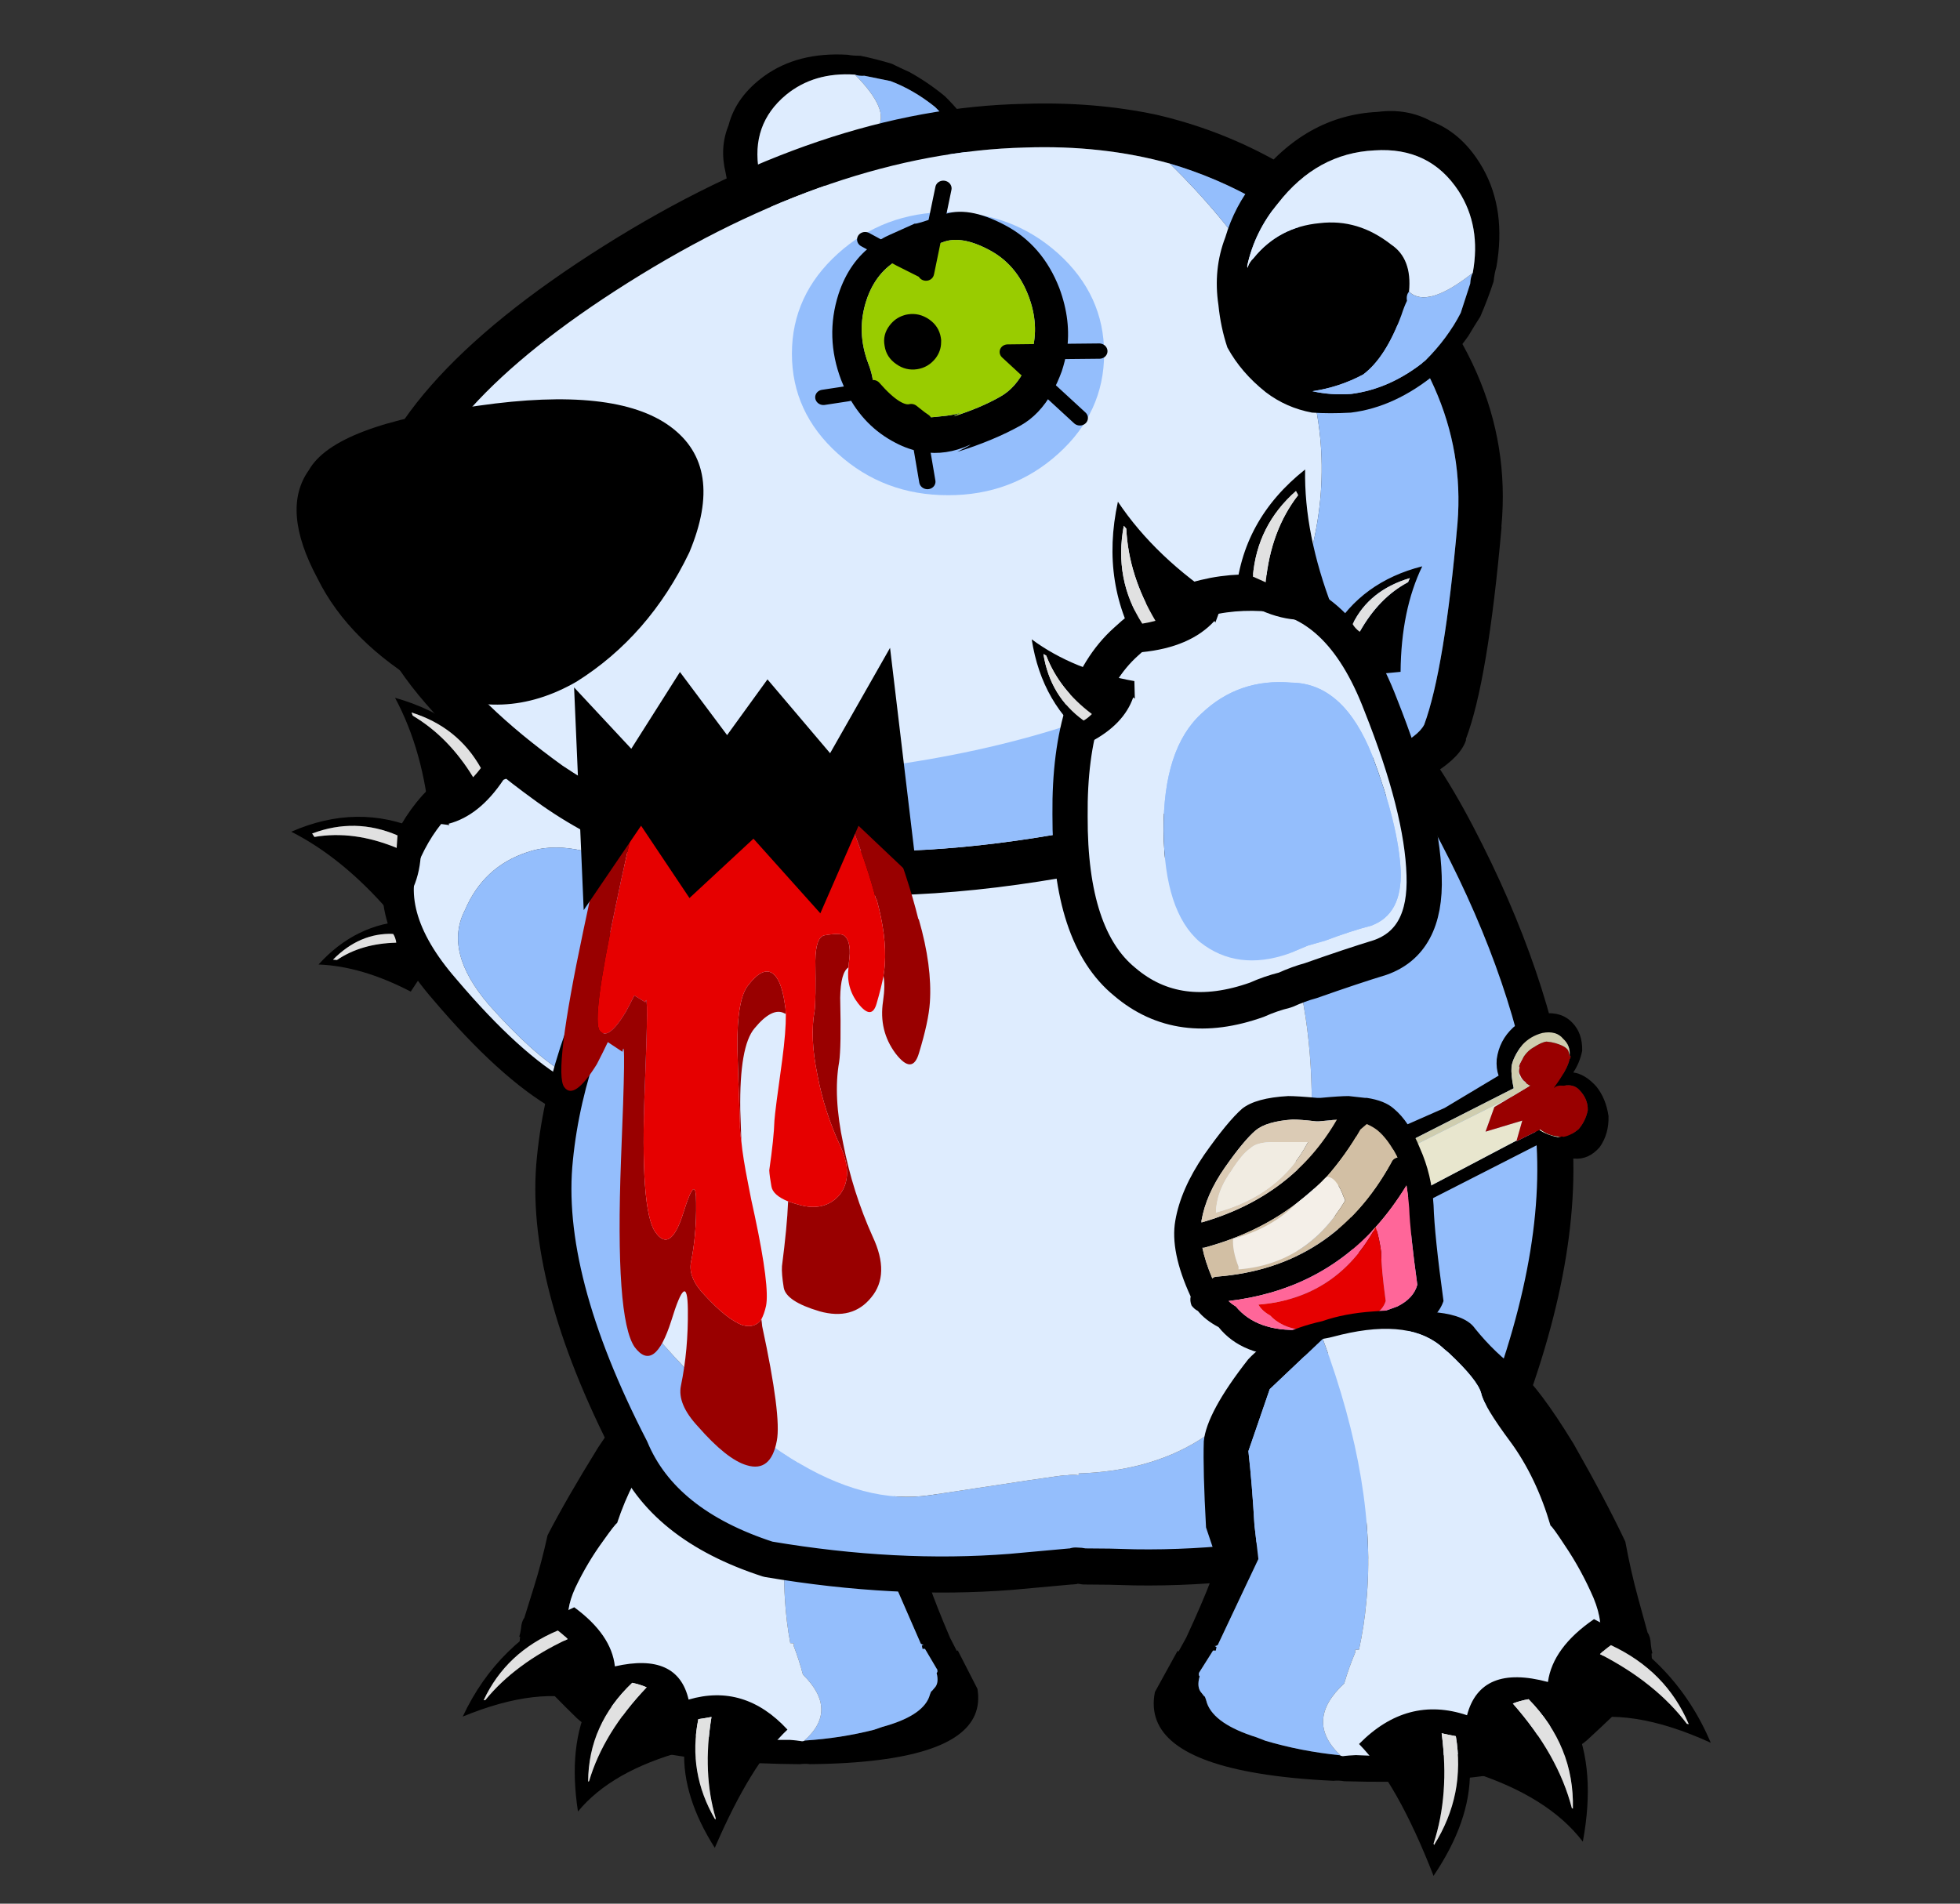 
<svg xmlns="http://www.w3.org/2000/svg" version="1.1" xmlns:xlink="http://www.w3.org/1999/xlink" preserveAspectRatio="none" x="0px" y="0px" width="560px" height="544px" viewBox="0 0 560 544">
<rect x="0" y="0" width="560" height="544" fill="#333333" stroke="none"/>
<defs>
<g id="Duplicate_Items_Folder_foot_copy_2_0_Layer1_0_FILL">
<path fill="#000000" stroke="none" d="
M 5.7 -15.8
Q 4.35 -16.45 2.1 -16.9 0.45 -17.25 -0.9 -17.15 -3.8 -17.3 -5.65 -16.1 -8.8 -13.65 -9.4 -12 -9.9 -10.3 -10.6 -6.9
L -10.5 -5.05
Q -10.6 -4.6 -11.15 -3.7 -11.95 -2.55 -13.4 -0.75
L -14.05 -0.05 -14.1 -0.1 -16 1.95
Q -17.65 5.4 -11.45 8.4 -9.7 9.25 -7.35 10.05 -7.05 10.1 -6.75 10.25 3.7 13.6 7.5 11.75 11.4 9.65 12.05 8.9 12.3 8.55 12.45 7.7
L 12.5 7.7
Q 12.5 7.45 12.55 7.15 12.65 6.7 12.55 6.4 12.55 5.35 12.55 4.2 12.55 2.55 12.7 0.7 12.25 -2 11.3 -5.9 10.25 -9.7 9.35 -11.1 8.3 -12.45 7.55 -14.25 7.25 -15.15 5.7 -15.8
M 5.5 -13.55
Q 5.6 -13.4 5.7 -13.25 6.9 -11.2 6.9 -10.35 6.85 -9.55 7.8 -7 8.7 -4.5 8.75 -1.45 8.85 -1.35 9.25 -0.05 9.8 1.65 10.05 3.5 10.15 4.35 10.05 5 10.05 5.5 9.95 5.9 9.95 6.15 9.95 6.45
L 9.8 6.4
Q 9.8 6.65 9.75 6.9 9.7 7.15 9.55 7.3 9.5 7.5 9.25 7.8 9.3 7.9 9.15 8.05 8.3 8.65 5.75 10.3 3.15 11.9 -5.7 8.9 -6.1 8.8 -6.45 8.75
L -6.55 8.7 -6.6 8.65
Q -8.7 7.8 -10.55 6.6 -10.8 6.4 -11 6.25 -13.15 4.8 -13.25 3.45 -13.25 2.95 -13.3 3
L -13.4 2.75
Q -13.6 2.35 -13.25 1.75 -13.3 1.65 -13.25 1.6
L -13.25 1.55 -12.1 0.45 -11.95 0.5 -11.85 0.3 -11.95 0.2
Q -11.898 0.249 -11.75 0.2
L -8.15 -4.2 -7.85 -6.25
Q -7.35 -8.7 -7.05 -10.7
L -4.9 -14 -1.15 -16.1
Q -0.7 -16.05 -0.05 -16.05 4.15 -15.9 5.5 -13.55 Z"/>

<path fill="#94BEFC" stroke="none" d="
M -1.15 -16.1
L -4.9 -14 -7.05 -10.7
Q -7.35 -8.7 -7.85 -6.25
L -8.15 -4.2 -11.75 0.2
Q -11.898 0.249 -11.95 0.2
L -11.85 0.3 -11.95 0.5 -12.1 0.45 -13.25 1.55 -13.25 1.6
Q -13.3 1.65 -13.25 1.75 -13.6 2.35 -13.4 2.75
L -13.3 3
Q -13.25 2.95 -13.25 3.45 -13.15 4.8 -11 6.25 -10.8 6.4 -10.55 6.6 -8.7 7.8 -6.6 8.65
L -6.55 8.7
Q -8.1 6.05 -5.25 4.5 -4.75 3.65 -4.15 2.85 -4.15 2.75 -4.1 2.7
L -3.9 2.75
Q -3.25 1.45 -2.75 0.05 -0.35 -6.55 -1.15 -16.1 Z"/>

<path fill="#DEECFE" stroke="none" d="
M 5.7 -13.25
Q 5.6 -13.4 5.5 -13.55 4.15 -15.9 -0.05 -16.05 -0.7 -16.05 -1.15 -16.1 -0.35 -6.55 -2.75 0.05 -3.25 1.45 -3.9 2.75
L -4.1 2.7
Q -4.15 2.75 -4.15 2.85 -4.75 3.65 -5.25 4.5 -8.1 6.05 -6.55 8.7
L -6.45 8.75
Q -6.1 8.8 -5.7 8.9 3.15 11.9 5.75 10.3 8.3 8.65 9.15 8.05 9.3 7.9 9.25 7.8 9.5 7.5 9.55 7.3 9.7 7.15 9.75 6.9 9.8 6.65 9.8 6.4
L 9.95 6.45
Q 9.95 6.15 9.95 5.9 10.05 5.5 10.05 5 10.15 4.35 10.05 3.5 9.8 1.65 9.25 -0.05 8.85 -1.35 8.75 -1.45 8.7 -4.5 7.8 -7 6.85 -9.55 6.9 -10.35 6.9 -11.2 5.7 -13.25 Z"/>
</g>

<g id="Duplicate_Items_Folder_foot_copy_2_0_Layer0_0_FILL">
<path fill="#000000" stroke="none" d="
M 6.2 7.7
Q 2.7 5.55 1.15 8.35 -1.9 6.2 -5.35 8.3 -3.8 11.2 -3.2 17.25 -0.3 14.65 0.45 11.7 4.45 14.4 5.7 17.65 7.55 13.65 7.05 10.45 10.4 10.4 14.4 13.9 13.7 8.45 9.75 4.75 7 5.75 6.2 7.7
M 3.9 8.4
Q 4.35 8.35 4.85 8.4 6.7 11.9 5.65 15.55
L 5.6 15.5
Q 5.65 12.15 3.9 8.4
M 13.45 12.45
L 13.35 12.4
Q 12.25 9.5 9.55 6.9 9.9 6.7 10.3 6.55 13 8.95 13.45 12.45
M -2.7 15.45
L -2.7 15.35
Q -1.05 12.75 -0.55 9 -0.2 9.2 0.2 9.4 -0.15 13 -2.7 15.45 Z"/>

<path fill="#E1E1E1" stroke="none" d="
M -2.7 15.35
L -2.7 15.45
Q -0.15 13 0.2 9.4 -0.2 9.2 -0.55 9 -1.05 12.75 -2.7 15.35
M 13.35 12.4
L 13.45 12.45
Q 13 8.95 10.3 6.55 9.9 6.7 9.55 6.9 12.25 9.5 13.35 12.4
M 4.85 8.4
Q 4.35 8.35 3.9 8.4 5.65 12.15 5.6 15.5
L 5.65 15.55
Q 6.7 11.9 4.85 8.4 Z"/>
</g>

<g id="Duplicate_Items_Folder_arm__copy_3_0_Layer3_0_FILL">
<path fill="#DEECFE" stroke="none" d="
M 6.95 -4.05
Q 8.55 -7.6 5.25 -13.4 2 -19.3 -2.3 -20.3 -6.6 -21.4 -10.5 -19.2 -14.35 -17 -13.55 -10.85 -12.85 -4.8 -11.15 -1.55 -9.5 1.65 -6.7 1.25 -5.05 0.95 -2.55 0.6 -1.85 0.45 -1 0.4 -0.15 0.2 0.7 0.15 5.45 -0.5 6.95 -4.05
M 0.9 -10.3
Q 3.05 -6.4 2.05 -4.05 0.95 -1.7 -2.15 -1.25 -2.75 -1.2 -3.35 -1.15 -3.85 -1.05 -4.35 -0.95 -6 -0.75 -7.1 -0.5 -9 -0.25 -10.1 -2.4 -11.2 -4.6 -11.75 -8.6 -12.25 -12.8 -9.6 -14.15 -7.05 -15.7 -4.2 -14.95 -1.3 -14.25 0.9 -10.3 Z"/>

<path fill="#94BEFC" stroke="none" d="
M 2.05 -4.05
Q 3.05 -6.4 0.9 -10.3 -1.3 -14.25 -4.2 -14.95 -7.05 -15.7 -9.6 -14.15 -12.25 -12.8 -11.75 -8.6 -11.2 -4.6 -10.1 -2.4 -9 -0.25 -7.1 -0.5 -6 -0.75 -4.35 -0.95 -3.85 -1.05 -3.35 -1.15 -2.75 -1.2 -2.15 -1.25 0.95 -1.7 2.05 -4.05 Z"/>
</g>

<g id="Duplicate_Items_Folder_arm__copy_3_0_Layer0_0_FILL">
<path fill="#000000" stroke="none" d="
M -13.05 -15.55
Q -15.9 -17.2 -19.4 -16.4 -17.15 -14.85 -15.45 -11.9
L -14.55 -12.25 -14.55 -12.3
Q -13.35 -13.35 -13.05 -15.55
M -18.25 -16
L -18.45 -16.15
Q -16.05 -16.6 -14.3 -15.4 -14.3 -15.15 -14.45 -14.85 -16.35 -16 -18.25 -16
M -13.7 -16.65
L -12.45 -16.5 -12.5 -16.6
Q -10.45 -17.3 -9.1 -19.7 -11.45 -23.2 -16.05 -24 -14.25 -20.95 -13.7 -16.65
M -10.5 -20.2
Q -10.75 -19.9 -11 -19.6 -12.65 -21.95 -15 -22.95
L -15 -23.2
Q -12.1 -22.55 -10.5 -20.2
M -8.3 -19.75
L -7.35 -18.95
Q -7.35 -19 -7.35 -19.05 -5.4 -18.4 -2.8 -19.4 -2.5 -23.7 -5.65 -27.2 -6.05 -23.55 -8.3 -19.75
M -5.35 -25.7
L -5.3 -25.9
Q -3.35 -23.6 -3.6 -20.75 -3.9 -20.65 -4.35 -20.55 -4.2 -23.4 -5.35 -25.7
M 2.2 -16.4
Q 3.7 -19.4 2.45 -22.8 1.15 -20.25 -1.65 -18.2
L -1.2 -17.35 -1.15 -17.45
Q 0.05 -16.4 2.2 -16.4
M 2.25 -21.8
Q 3.05 -19.6 2 -17.6 1.75 -17.6 1.4 -17.7 2.4 -19.7 2.15 -21.65
L 2.25 -21.8 Z"/>

<path fill="#E1E1E1" stroke="none" d="
M -18.45 -16.15
L -18.25 -16
Q -16.35 -16 -14.45 -14.85 -14.3 -15.15 -14.3 -15.4 -16.05 -16.6 -18.45 -16.15
M -11 -19.6
Q -10.75 -19.9 -10.5 -20.2 -12.1 -22.55 -15 -23.2
L -15 -22.95
Q -12.65 -21.95 -11 -19.6
M -5.3 -25.9
L -5.35 -25.7
Q -4.2 -23.4 -4.35 -20.55 -3.9 -20.65 -3.6 -20.75 -3.35 -23.6 -5.3 -25.9
M 2 -17.6
Q 3.05 -19.6 2.25 -21.8
L 2.15 -21.65
Q 2.4 -19.7 1.4 -17.7 1.75 -17.6 2 -17.6 Z"/>
</g>

<g id="Duplicate_Items_Folder_body_front_copy_3_0_Layer2_0_FILL">
<path fill="#CCF5FF" stroke="none" d="
M -8.5 -28.8
L -8.55 -28.8
Q -8.691 -28.753 -8.8 -28.75 -8.644 -28.752 -8.5 -28.8 Z"/>

<path fill="#94BEFC" stroke="none" d="
M 20.5 -5.35
Q 19.487 -12.612 15.3 -20.65 11.113 -28.639 7.2 -28.95 3.296 -29.204 -2.85 -29.15 -4.6 -29.1 -8.1 -28.85 -8.3 -28.85 -8.5 -28.8 -8.644 -28.752 -8.8 -28.75
L -8.85 -28.75
Q -12.7 -28.85 -14.55 -28.75 -20.7 -28.35 -23.1 -25.9 -25.85 -23.25 -29.85 -16.25 -34 -9.25 -34.65 -2.7 -35.35 3.9 -30.45 13.4 -28.7 17.6 -22.85 19.5 -15.75 20.7 -9.4 20.2 -7.7 20.05 -6.1 19.9 -6.05 19.9 -6 19.9 -5.909 19.9 -5.85 19.85
L -5.8 19.85
Q -5.6 19.85 -5.35 19.9 -3.95 19.9 -2.55 19.95 3.9 20.05 10.8 18.35 16.5 16.05 17.75 11.75 21.554 1.954 20.5 -5.35
M -8.05 -28.5
L -8.05 -28.05
Q 12.8 -20.7 5.25 8.1 2.05 14.5 -5.65 14.75
L -5.65 14.85
Q -5.95 14.8 -6.3 14.85 -6.35 14.85 -6.4 14.85 -6.65 14.85 -13.85 15.95 -21.05 17.05 -30.35 5.6 -30.05 -19.7 -20.4 -24.25 -10.7 -28.9 -9.7 -28.6 -8.8 -28.25 -8.6 -28.3 -8.35 -28.45 -8.05 -28.5 Z"/>

<path fill="#DEECFE" stroke="none" d="
M -8.05 -28.05
L -8.05 -28.5
Q -8.35 -28.45 -8.6 -28.3 -8.8 -28.25 -9.7 -28.6 -10.7 -28.9 -20.4 -24.25 -30.05 -19.7 -30.35 5.6 -21.05 17.05 -13.85 15.95 -6.65 14.85 -6.4 14.85 -6.35 14.85 -6.3 14.85 -5.95 14.8 -5.65 14.85
L -5.65 14.75
Q 2.05 14.5 5.25 8.1 12.8 -20.7 -8.05 -28.05 Z"/>
</g>

<g id="Duplicate_Items_Folder_bone_0_Layer0_0_FILL">
<path fill="#000000" stroke="none" d="
M -0.85 -6.65
Q -1.05 -7.6 -1.95 -7.85 -2.75 -8.05 -3.7 -7.75 -4.6 -7.3 -5 -6.55 -5.5 -5.7 -5.25 -5.05 -6 -5.25 -6.65 -5.1 -7.55 -4.85 -8 -4.1 -8.35 -3.3 -7.9 -2.4 -7.55 -1.6 -6.55 -1.05 -5.6 -0.6 -4.65 -0.8 -4.1 -0.95 -3.8 -1.2
L -0.9 1.2 1.5 3.75
Q 1.25 4.1 1.15 4.6 1 5.65 1.55 6.55 2.1 7.4 2.95 7.75 3.9 8.15 4.65 7.7 5.35 7.3 5.6 6.35 5.65 5.65 5.45 5.05 6.1 5.15 6.9 4.65 7.6 4.15 8 3.25 8.3 2.3 8 1.45 7.6 0.6 6.8 0.45 5.85 0.25 4.6 0.6
L -0.9 -4.5
Q -0.6 -5.75 -0.85 -6.65
M -3.6 -6.55
Q -3.05 -6.6 -2.5 -6.35 -1.85 -6.1 -1.7 -5.45 -1.55 -5 -1.7 -4.35
L 3.45 0.55 3.45 0.5 4.5 1.45
Q 5.05 1.3 5.6 1.35 5.697 1.398 5.75 1.4
L 5.8 1.45
Q 5.85 1.45 5.9 1.45 6.3 1.65 6.6 2.1 6.85 2.65 6.8 3.25 6.65 3.85 6.05 4.2 5.65 4.45 5.15 4.2
L 4.95 4.15
Q 4.8 4.1 4.7 4 4.7 3.95 4.65 3.95 5.1 5.15 5.05 5.7 5.1 5.8 5.05 5.9
L 5 5.9
Q 4.9 6.45 4.4 6.7 3.9 7.05 3.2 6.7 2.6 6.35 2.3 5.75 2 5 2.05 4.45 2.15 3.95 2.5 3.3
L -3.45 -2.2
Q -4 -1.85 -4.55 -1.75 -5.05 -1.55 -5.8 -1.85 -6.5 -2.1 -6.85 -2.75 -7.25 -3.35 -6.95 -3.9 -6.7 -4.45 -6.15 -4.6 -6.1 -4.65 -6 -4.6 -5.45 -4.65 -4.1 -4.25 -4.85 -5.05 -4.55 -5.7 -4.2 -6.3 -3.6 -6.55 Z"/>

<path fill="#E8E6CE" stroke="none" d="
M 3.05 3.8
Q 2.8 3.85 2.6 4.05 2.509 4.231 2.5 4.4 2.514 4.236 2.65 4.1 2.8 3.9 3.05 3.8
M 5.75 1.4
Q 5.697 1.398 5.6 1.35 5.05 1.3 4.5 1.45
L 4.55 1.5
Q 5.1 1.3 5.6 1.4 5.697 1.4 5.75 1.4
M -2.5 -6.35
Q -3.05 -6.6 -3.6 -6.55 -4.2 -6.3 -4.55 -5.7 -4.85 -5.05 -4.1 -4.25 -5.45 -4.65 -6 -4.6 -6.1 -4.65 -6.15 -4.6
L -6.1 -4.5
Q -6.2 -4.55 -6.4 -4.35 -6.55 -4.2 -6.55 -3.6 -6.55 -2.95 -5.95 -2.6 -5.45 -2.25 -5 -2.2 -4.45 -2 -4.2 -2.3 -3.95 -2.55 -3.85 -3
L 2.55 2.85 1.75 2 1.65 0.55 3.45 1.7 3.45 0.55 -1.7 -4.35
Q -1.55 -5 -1.7 -5.45 -1.85 -6.1 -2.5 -6.35 Z"/>

<path fill="#990000" stroke="none" d="
M 5.8 1.45
L 5.75 1.4
Q 5.697 1.4 5.6 1.4 5.1 1.3 4.55 1.5
L 4.5 1.45 3.45 0.5 3.45 0.55 3.45 1.7 1.65 0.55 1.75 2 2.55 2.85 3.35 3.7
Q 3.2 3.7 3.1 3.75
L 3.05 3.8
Q 2.8 3.9 2.65 4.1 2.514 4.236 2.5 4.4
L 2.5 4.5 2.45 4.55 2.45 4.6
Q 2.45 4.7 2.5 4.9 2.6 5.45 2.95 5.8 3.3 6.2 3.55 6.3 3.8 6.35 4.05 6.35 4.65 6.35 4.85 6.15 4.998 5.953 5 5.85
L 5 5.9 5.05 5.9
Q 5.1 5.8 5.05 5.7 5.1 5.15 4.65 3.95 4.7 3.95 4.7 4 4.8 4.1 4.95 4.15
L 5.15 4.2
Q 5.65 4.45 6.05 4.2 6.65 3.85 6.8 3.25 6.85 2.65 6.6 2.1 6.3 1.65 5.9 1.45 5.85 1.45 5.8 1.45 Z"/>

<path fill="#CFCDAF" stroke="none" d="
M -6.15 -4.6
Q -6.7 -4.45 -6.95 -3.9 -7.25 -3.35 -6.85 -2.75 -6.5 -2.1 -5.8 -1.85 -5.05 -1.55 -4.55 -1.75 -4 -1.85 -3.45 -2.2
L 2.5 3.3
Q 2.15 3.95 2.05 4.45 2 5 2.3 5.75 2.6 6.35 3.2 6.7 3.9 7.05 4.4 6.7 4.9 6.45 5 5.9
L 5 5.85
Q 4.998 5.953 4.85 6.15 4.65 6.35 4.05 6.35 3.8 6.35 3.55 6.3 3.3 6.2 2.95 5.8 2.6 5.45 2.5 4.9 2.45 4.7 2.45 4.6
L 2.45 4.55 2.5 4.5 2.5 4.4
Q 2.509 4.231 2.6 4.05 2.8 3.85 3.05 3.8
L 3.1 3.75
Q 3.2 3.7 3.35 3.7
L 2.55 2.85 -3.85 -3
Q -3.95 -2.55 -4.2 -2.3 -4.45 -2 -5 -2.2 -5.45 -2.25 -5.95 -2.6 -6.55 -2.95 -6.55 -3.6 -6.55 -4.2 -6.4 -4.35 -6.2 -4.55 -6.1 -4.5
L -6.15 -4.6 Z"/>
</g>

<g id="Duplicate_Items_Folder_body_front_copy_3_0_Layer0_0_FILL">
<path fill="#000000" stroke="none" d="
M 3.4 -5.45
Q 2.6 -4.75 1.3 -2.9 0 -1 -0.3 0.75 -0.6 2.45 0.55 4.95 0.5 5.2 0.6 5.45 0.75 5.65 0.95 5.75 1.35 6.25 2.1 6.65 4.7 9.9 13.15 6.65 14.25 6.1 14.55 5.2 14.05 1.55 14 -0.1 13.9 -1.8 13.25 -3.25 12.65 -4.75 11.8 -5.45 11.3 -5.9 10.3 -6.05
L 10.2 -6.05
Q 9.8 -6.1 9.3 -6.15 8.8 -6.15 7.75 -6.05
L 7.55 -6.05
Q 6.45 -6.15 5.95 -6.15 4.15 -6.05 3.4 -5.45
M 2.45 -2.2
Q 3.5 -3.7 4.15 -4.25 4.75 -4.75 6.2 -4.85 6.6 -4.85 7.5 -4.75
L 7.65 -4.75
Q 8.25 -4.8 8.65 -4.85 6.2 -0.6 1.15 0.85 1.15 0.8 1.15 0.75 1.4 -0.7 2.45 -2.2
M 8.1 -1.7
Q 9.15 -2.9 9.95 -4.3
L 10.3 -4.6
Q 10.65 -4.45 10.9 -4.25 11.5 -3.75 12 -2.75 11.75 -2.7 11.65 -2.45 8.45 3.35 2 3.85 1.85 3.85 1.75 3.95 1.35 3 1.2 2.25 1.25 2.25 1.3 2.25 4.25 1.45 6.4 -0.2 7.3 -0.9 8.1 -1.7
M 12.65 0.05
Q 12.7 1.4 13.1 4.3 12.9 5.05 12 5.5 11.3 5.75 10.65 6 8.1 6.95 6.65 6.8 4.2 6.9 3.05 5.5 2.8 5.35 2.65 5.2 7.609 4.619 10.8 1.1 11.723 0.073 12.5 -1.2 12.6 -0.6 12.65 0.05 Z"/>

<path fill="#FF6699" stroke="none" d="
M 4.95 6
Q 4.5 5.75 4.3 5.4 8.65 5.05 10.8 1.1 7.609 4.619 2.65 5.2 2.8 5.35 3.05 5.5 4.2 6.9 6.65 6.8 5.55 6.65 4.95 6
M 11.35 5.2
Q 11.2 5.7 10.65 6 11.3 5.75 12 5.5 12.9 5.05 13.1 4.3 12.7 1.4 12.65 0.05 12.6 -0.6 12.5 -1.2 11.723 0.073 10.8 1.1 11 1.75 11.1 2.5 11.1 3.35 11.35 5.2 Z"/>

<path fill="#E60000" stroke="none" d="
M 10.65 6
Q 11.2 5.7 11.35 5.2 11.1 3.35 11.1 2.5 11 1.75 10.8 1.1 8.65 5.05 4.3 5.4 4.5 5.75 4.95 6 5.55 6.65 6.65 6.8 8.1 6.95 10.65 6 Z"/>

<path fill="#F4EFE8" stroke="none" d="
M 9.1 -0.35
Q 9.1 -0.45 9.05 -0.5 8.8 -1.2 8.5 -1.5 8.35 -1.65 8.1 -1.7 7.3 -0.9 6.4 -0.2 5 1.2 2.9 1.75 2.85 2.4 3.2 3.3 3.2 3.4 3.2 3.45 7 3.15 9.1 -0.35 Z"/>

<path fill="#D2BFA4" stroke="none" d="
M 9.05 -0.5
Q 9.1 -0.45 9.1 -0.35 7 3.15 3.2 3.45 3.2 3.4 3.2 3.3 2.85 2.4 2.9 1.75 5 1.2 6.4 -0.2 4.25 1.45 1.3 2.25 1.25 2.25 1.2 2.25 1.35 3 1.75 3.95 1.85 3.85 2 3.85 8.45 3.35 11.65 -2.45 11.75 -2.7 12 -2.75 11.5 -3.75 10.9 -4.25 10.65 -4.45 10.3 -4.6
L 9.95 -4.3
Q 9.15 -2.9 8.1 -1.7 8.35 -1.65 8.5 -1.5 8.8 -1.2 9.05 -0.5 Z"/>

<path fill="#DBCBB5" stroke="none" d="
M 4.15 -4.25
Q 3.5 -3.7 2.45 -2.2 1.4 -0.7 1.15 0.75 1.15 0.8 1.15 0.85 6.2 -0.6 8.65 -4.85 8.25 -4.8 7.65 -4.75
L 7.5 -4.75
Q 6.6 -4.85 6.2 -4.85 4.75 -4.75 4.15 -4.25
M 2 -0.2
Q 2.15 -1.1 2.8 -2 3.4 -2.95 3.85 -3.25 4.2 -3.6 5.1 -3.6 5.3 -3.6 5.85 -3.6
L 5.95 -3.6
Q 6.5 -3.6 6.75 -3.6 6.85 -3.6 7.05 -3.6 5.5 -0.65 1.95 0.3 1.95 0.05 2 -0.2 Z"/>

<path fill="#F1ECE2" stroke="none" d="
M 2.8 -2
Q 2.15 -1.1 2 -0.2 1.95 0.05 1.95 0.3 5.5 -0.65 7.05 -3.6 6.85 -3.6 6.75 -3.6 6.5 -3.6 5.95 -3.6
L 5.85 -3.6
Q 5.3 -3.6 5.1 -3.6 4.2 -3.6 3.85 -3.25 3.4 -2.95 2.8 -2 Z"/>
</g>

<g id="ear_2_0_Layer0_0_FILL">
<path fill="#000000" stroke="none" d="
M 12.05 -3.15
Q 10.4 -4.75 8.5 -4.85 7 -5.15 5.5 -4.4 1.75 -2.9 0.2 1.65 -0.45 3.45 -0.4 5.35 -0.5 7.35 0.4 9.25 0.9 10.45 1.6 11.45 2.75 12.6 4.4 13.25 5.75 13.75 7.2 13.55 8.15 13.3 9.25 12.85 11.5 11.75 13.1 9.1 13.75 7.8 14.15 6.45 14.3 5.75 14.45 5.15 14.55 4.05 14.55 2.95 14.45 2.45 14.45 2.1 14 -1.25 12.05 -3.15
M 6 -2.2
Q 8.85 -3.4 11.15 -1.45 12.95 0.1 13.3 2.85 13.25 3.1 13.35 3.5 13.35 4.4 13.35 5.3 13.1 6.95 12.3 8.6 10.95 10.8 8.95 11.8 7.9 12.25 6.85 12.35 8.2 11.65 9.25 10.5 10.15 9.15 10.25 6.5 10.25 5.95 10.3 5.6 10.15 5.3 10.25 5.05 9.85 3.15 8.5 2.75 6.3 1.9 4.35 2.85 2.25 3.8 1.45 6 1.3 6.3 1.3 6.55
L 1.3 6.65 1.25 6.55
Q 1.05 4.5 1.8 2.5 3 -1 6 -2.2 Z"/>

<path fill="#94BEFC" stroke="none" d="
M 13.3 2.85
Q 11.5 5.7 10.25 5.05 10.15 5.3 10.3 5.6 10.25 5.95 10.25 6.5 10.15 9.15 9.25 10.5 8.2 11.65 6.85 12.35 7.9 12.25 8.95 11.8 10.95 10.8 12.3 8.6 13.1 6.95 13.35 5.3 13.35 4.4 13.35 3.5 13.25 3.1 13.3 2.85 Z"/>

<path fill="#DEECFE" stroke="none" d="
M 11.15 -1.45
Q 8.85 -3.4 6 -2.2 3 -1 1.8 2.5 1.05 4.5 1.25 6.55
L 1.3 6.65 1.3 6.55
Q 1.3 6.3 1.45 6 2.25 3.8 4.35 2.85 6.3 1.9 8.5 2.75 9.85 3.15 10.25 5.05 11.5 5.7 13.3 2.85 12.95 0.1 11.15 -1.45 Z"/>
</g>

<g id="Duplicate_Items_Folder_head_copy_4_0_Layer0_0_FILL">
<path fill="#000000" stroke="none" d="
M 12.7 -13.75
Q 8.855 -18.26 3.55 -20.1 0.826 -20.986 -2.3 -21.2 -11.321 -21.941 -21.75 -16.65 -32.432 -11.233 -33.85 -5.15 -35.538 0.94 -27.3 8.4 -19.34 15.646 -3.15 14.25 13.355 12.825 14.6 9.9
L 14.6 9.85
Q 15.843 7.322 17.15 0.35
L 17.15 0.3
Q 18.54 -6.957 12.7 -13.75
M 11.2 -12.45
Q 16.35 -6.454 15.2 -0.05 13.957 6.578 12.8 9
L 12.8 9
Q 11.551 10.974 -3.3 12.25 -17.656 13.485 -25.15 7.55 -25.53 7.252 -25.95 6.9 -33.064 0.459 -31.9 -4.65 -30.469 -9.966 -20.85 -14.85 -10.979 -19.859 -2.45 -19.2 1.017 -18.966 3.95 -17.8 8.095 -16.08 11.2 -12.45 Z"/>

<path fill="#DEECFE" stroke="none" d="
M -2.45 -19.2
Q -10.979 -19.859 -20.85 -14.85 -30.469 -9.966 -31.9 -4.65 -33.064 0.459 -25.95 6.9 -25.53 7.252 -25.15 7.55 -3.89 10.659 7.45 3 12.748 -7.016 3.95 -17.8 1.017 -18.966 -2.45 -19.2 Z"/>

<path fill="#94BEFC" stroke="none" d="
M 15.2 -0.05
Q 16.35 -6.454 11.2 -12.45 8.095 -16.08 3.95 -17.8 12.748 -7.016 7.45 3 -3.89 10.659 -25.15 7.55 -17.656 13.485 -3.3 12.25 11.551 10.974 12.8 9
L 12.8 9
Q 13.957 6.578 15.2 -0.05 Z"/>
</g>

<g id="Duplicate_Items_Folder_eye_copy_9_0_Layer2_0_FILL">
<path fill="#94BEFC" stroke="none" d="
M 120.95 -103.95
Q 106.6 -117.4 86.9 -117.3 67.2 -117.15 53.35 -103.55 39.55 -89.9 39.95 -70.75 40.35 -51.55 54.7 -38.1 69.1 -24.6 88.8 -24.75 108.5 -24.85 122.3 -38.5 136.15 -52.1 135.75 -71.3 135.35 -90.45 120.95 -103.95 Z"/>
</g>

<g id="Duplicate_Items_Folder_eye_copy_9_0_Layer1_0_FILL">
<path fill="#000000" stroke="none" d="
M 99.5 -52.15
L 97.95 -50.2 96.4 -38.95
Q 100.5 -39.65 104.6 -42 114.1 -47.35 119.05 -58.1
L 111.05 -60.05
Q 103.9 -51.05 99.5 -52.15
M 97.95 -50.2
Q 97.5 -50.15 97 -50
L 95.75 -49.05 97.95 -50.2
M 72.15 -56.85
Q 67.3 -59.65 64.2 -66.1
L 56.15 -58.15
Q 60.2 -50.85 66 -47.45 74.3 -42.6 85.65 -38.9 80.55 -41.65 81.8 -41.15 89.1 -37.65 96.4 -38.95
L 97.95 -50.2 95.75 -49.05 97 -50
Q 86.7 -50.65 84.75 -51.6 82.8 -52.6 86.55 -50.5 78.2 -53.25 72.15 -56.85
M 53.05 -65.1
Q 54.45 -61.25 56.15 -58.15
L 64.2 -66.1 69.5 -71.45 62.1 -71.5 51.4 -71.55
Q 52 -68.3 53.05 -65.1
M 109.95 -106.95
L 101.95 -102.15
Q 109.45 -98 112.55 -88.55 115.9 -78.35 112.35 -67.85 110.8 -63.25 111.05 -60.05
L 119.05 -58.1
Q 120 -60.25 120.8 -62.55 125.55 -76.7 121.05 -90.7 117.55 -101.3 109.95 -106.95
M 97.2 -113.6
Q 96.65 -113.35 90.15 -115.8
L 92.2 -106.2 94 -97.8 101.95 -102.15 109.95 -106.95
Q 107.7 -108.7 105 -109.95 99.85 -112.35 97.2 -113.6
M 88.75 -107.45
Q 90.8 -106.75 92.2 -106.2
L 90.15 -115.8
Q 89.4 -116.05 88.7 -116.35 80.9 -119.55 69.45 -112.9 58.1 -106.35 53.25 -92.25 49.75 -81.55 51.4 -71.55
L 62.1 -71.5
Q 59.6 -80.25 62.75 -89.7 66.25 -100.15 74.6 -104.9 83.1 -109.8 88.75 -107.45 Z"/>

<path fill="#CCF5FF" stroke="none" d="
M 97 -50
Q 97.5 -50.15 97.95 -50.2
L 99.5 -52.15 97 -50 Z"/>

<path fill="#99CC00" stroke="none" d="
M 92.2 -106.2
Q 90.8 -106.75 88.75 -107.45 83.1 -109.8 74.6 -104.9 66.25 -100.15 62.75 -89.7 59.6 -80.25 62.1 -71.5
L 69.5 -71.45 64.2 -66.1
Q 67.3 -59.65 72.15 -56.85 78.2 -53.25 86.55 -50.5 82.8 -52.6 84.75 -51.6 86.7 -50.65 97 -50
L 99.5 -52.15
Q 103.9 -51.05 111.05 -60.05 110.8 -63.25 112.35 -67.85 115.9 -78.35 112.55 -88.55 109.45 -98 101.95 -102.15
L 94 -97.8 94.1 -97.4 94 -97.8 92.2 -106.2 Z"/>
</g>

<g id="Duplicate_Items_Folder_eye_copy_9_0_Layer0_0_FILL">
<path fill="#000000" stroke="none" d="
M 105.55 -80.4
Q 103.8 -82.75 101.25 -83.6 100.6 -83.85 99.85 -83.95 96.4 -84.5 93.4 -82.25 90.45 -80 89.95 -76.3 89.8 -75.45 89.9 -74.6 90 -71.9 91.65 -69.6 93.95 -66.55 97.4 -66 100.9 -65.45 103.8 -67.7 106.8 -69.95 107.25 -73.65 107.85 -77.35 105.55 -80.4 Z"/>
</g>

<g id="teeth_0_Layer1_0_FILL">
<path fill="#990000" stroke="none" d="
M 4 16.7
Q 3.95 16.25 3.85 15.9 3.45 14.15 2.7 13.75 1.9 13.35 0.9 14.7 0.05 15.75 0.35 19.35 0.55 21.35 0.95 24.85 0.95 25.3 1.15 26.15 1 24.85 0.9 23.85 0.5 19.2 1.6 17.85 2.9 16.2 3.9 16.65 3.95 16.65 4 16.7
M 8.2 10.75
Q 7.85 10.55 6.65 10.8 5.95 10.95 6.05 12.7 6.3 15.55 6.25 16.35 6 18.3 6.8 21 7.55 23.7 9 26.15 10.2 28.25 9.2 29.65 8.1 31 6 30.55 5.5 30.45 5.15 30.35 5.15 30.4 5.15 30.45 5.2 32.15 5 35.1 5 35.65 5.25 36.65 5.5 37.65 8.2 38.25 10.85 38.8 12.2 37.05 13.6 35.3 12 32.6 10.2 29.45 9.2 25.95 8.15 22.5 8.45 20 8.55 18.95 8.2 15.3 8.1 13.45 8.7 13.05 8.7 12.9 8.7 12.75 8.85 11.2 8.2 10.75
M 8.9 -2.4
L 8.6 -2.6 -10.65 0.4 -10.6 1
Q -11.6 6.05 -12.4 11.3 -14.05 21.85 -13.1 22.85 -12.25 23.8 -10.65 21.05 -10.2 20.1 -9.9 19.4
L -8.7 20.05
Q -8.5 18.45 -8.25 27.9 -7.9 39.55 -6.2 41.55 -4.5 43.4 -3.45 39.5 -2.45 35.6 -2.2 38.6 -1.95 41.55 -2.35 44.2 -2.55 45.55 -0.8 47.1 1.65 49.4 3.25 49.75 5.2 50.2 5.5 47.85 5.75 46.05 3.75 39.55 3.7 39.25 3.65 39.05 3.2 39.75 2.2 39.55 0.95 39.2 -0.95 37.5 -2.35 36.3 -2.2 35.15 -1.9 33.15 -2.1 30.8 -2.25 28.5 -3.05 31.55 -3.85 34.6 -5.15 33.1 -6.5 31.6 -6.75 22.5 -6.95 15.2 -7.15 16.35
L -8.05 15.9
Q -8.3 16.45 -8.65 17.15 -9.9 19.35 -10.6 18.6 -11.3 17.85 -10 9.55 -9.4 5.5 -8.6 1.5
L -8.65 1.1 6.35 -1.3 6.55 -1.1
Q 6.75 -0.3 8.15 2.6 9.75 5.8 10.5 7.95
L 10.55 7.95
Q 11.55 10.6 11.55 12.7 11.55 13.05 11.5 13.55 11.7 14.2 11.6 15.4 11.4 17.55 12.85 19.15 14.3 20.7 14.7 19.05 15.3 16.7 15.3 15.3 15.3 12.65 14 9.3
L 13.95 9.25
Q 13 6.45 10.95 2.3 9.15 -1.35 8.9 -2.4 Z"/>

<path fill="#E60000" stroke="none" d="
M 6.55 -1.1
L 6.35 -1.3 -8.65 1.1 -8.6 1.5
Q -9.4 5.5 -10 9.55 -11.3 17.85 -10.6 18.6 -9.9 19.35 -8.65 17.15 -8.3 16.45 -8.05 15.9
L -7.15 16.35
Q -6.95 15.2 -6.75 22.5 -6.5 31.6 -5.15 33.1 -3.85 34.6 -3.05 31.55 -2.25 28.5 -2.1 30.8 -1.9 33.15 -2.2 35.15 -2.35 36.3 -0.95 37.5 0.95 39.2 2.2 39.55 3.2 39.75 3.65 39.05 3.85 38.65 3.95 38.05 4.15 36.65 2.6 31.55 2.2 30.3 1.9 29.2 1.35 27.3 1.15 26.15 0.95 25.3 0.95 24.85 0.55 21.35 0.35 19.35 0.05 15.75 0.9 14.7 1.9 13.35 2.7 13.75 3.45 14.15 3.85 15.9 3.95 16.25 4 16.7 4.1 17.95 3.95 20.05 3.65 23.8 3.65 24.5 3.7 25.8 3.5 28.15 3.55 28.55 3.75 29.3 3.9 29.95 5.15 30.35 5.5 30.45 6 30.55 8.1 31 9.2 29.65 10.2 28.25 9 26.15 7.55 23.7 6.8 21 6 18.3 6.25 16.35 6.3 15.55 6.05 12.7 5.95 10.95 6.65 10.8 7.85 10.55 8.2 10.75 8.85 11.2 8.7 12.75 8.7 12.9 8.7 13.05 8.6 14.55 9.65 15.65 10.8 16.85 11.1 15.6 11.4 14.35 11.5 13.55 11.55 13.05 11.55 12.7 11.55 10.6 10.55 7.95
L 10.5 7.95
Q 9.75 5.8 8.15 2.6 6.75 -0.3 6.55 -1.1 Z"/>
</g>

<g id="teeth_0_Layer0_0_FILL">
<path fill="#000000" stroke="none" d="
M 9.8 -8.65
L 5.75 -2.4 1.25 -6.85 -1.5 -3.55 -4.9 -7.35 -8.2 -2.8 -12.3 -6.5 -11.3 6.8 -7.4 1.8 -3.9 6.15 0.5 2.65 5.3 7.15 7.85 1.95 12.1 5.35 9.8 -8.65 Z"/>
</g>

<g id="Duplicate_Items_Folder_nose_copy_7_0_Layer0_0_FILL">
<path fill="#000000" stroke="none" d="
M 22.8 -0.95
Q 23.65 -0.05 24.9 -0.25 26.15 -0.5 27.15 -1.45 28.1 -2.45 27.55 -3.3 27 -4.15 25 -4.6 22.9 -5.1 22.3 -4.6 21.7 -4.2 21.85 -3.05 21.95 -2 22.8 -0.95 Z"/>
</g>

<path id="Duplicate_Items_Folder_arm__copy_3_0_Layer3_0_1_STROKES" stroke="#000000" stroke-width="2" stroke-linejoin="round" stroke-linecap="round" fill="none" d="
M 6.95 -4.05
Q 5.45 -0.5 0.7 0.15 -0.15 0.2 -1 0.4 -1.85 0.45 -2.55 0.6 -5.05 0.95 -6.7 1.25 -9.5 1.65 -11.15 -1.55 -12.85 -4.8 -13.55 -10.85 -14.35 -17 -10.5 -19.2 -6.6 -21.4 -2.3 -20.3 2 -19.3 5.25 -13.4 8.55 -7.6 6.95 -4.05 Z"/>

<path id="Duplicate_Items_Folder_body_front_copy_3_0_Layer2_0_1_STROKES" stroke="#000000" stroke-width="2" stroke-linejoin="round" stroke-linecap="round" fill="none" d="
M -8.5 -28.8
Q -8.3 -28.85 -8.1 -28.85 -4.6 -29.1 -2.85 -29.15 3.296 -29.204 7.2 -28.925 11.113 -28.639 15.3 -20.625 19.487 -12.612 20.525 -5.325 21.554 1.954 17.75 11.75 16.5 16.05 10.8 18.35 3.9 20.05 -2.55 19.95 -3.95 19.9 -5.35 19.9 -5.6 19.85 -5.8 19.85
L -5.825 19.85
Q -5.909 19.9 -6 19.9 -6.05 19.9 -6.1 19.9 -7.7 20.05 -9.4 20.2 -15.75 20.7 -22.85 19.5 -28.7 17.6 -30.45 13.4 -35.35 3.9 -34.65 -2.7 -34 -9.25 -29.85 -16.25 -25.85 -23.25 -23.1 -25.9 -20.7 -28.35 -14.55 -28.75 -12.7 -28.85 -8.85 -28.75
L -8.775 -28.75
Q -8.691 -28.753 -8.55 -28.8
L -8.5 -28.8
Q -8.644 -28.752 -8.775 -28.75"/>

<path id="Duplicate_Items_Folder_eye_copy_9_0_Layer1_0_1_STROKES" stroke="#000000" stroke-width="5" stroke-linejoin="round" stroke-linecap="round" fill="none" d="
M 62.1 -71.5
L 69.5 -71.45 64.2 -66.1
M 97 -50
L 99.5 -52.15
Q 103.9 -51.05 111.05 -60.05
M 101.95 -102.15
L 94 -97.8 94.1 -97.4
M 90.15 -115.8
L 88.15 -125.1
M 112.5 -108.45
L 109.95 -106.95
M 92.2 -106.2
L 90.15 -115.8
M 109.95 -106.95
L 101.95 -102.15
M 56.15 -58.15
L 47.85 -49.8
M 41.4 -71.6
L 51.4 -71.55 62.1 -71.5
M 64.2 -66.1
L 56.15 -58.15
M 96.4 -38.95
L 97.95 -50.2 95.75 -49.05 97 -50
M 97.95 -50.2
L 99.5 -52.15
M 126.4 -56.95
L 119.05 -58.1 111.05 -60.05
M 95.05 -29.25
L 96.4 -38.95
M 94 -97.8
L 92.2 -106.2"/>
</defs>

<g transform="matrix( -4.335, -1.351, -1.278, 4.1, 212.4,453) ">
<g transform="matrix( 1, 0, 0, 1, 0,0) ">
<use xlink:href="#Duplicate_Items_Folder_foot_copy_2_0_Layer1_0_FILL"/>
</g>

<g transform="matrix( 1, 0, 0, 1, 0,0) ">
<use xlink:href="#Duplicate_Items_Folder_foot_copy_2_0_Layer0_0_FILL"/>
</g>
</g>

<g transform="matrix( 3.663, -2.48, 2.639, 3.899, 205.35,291.45) ">
<g transform="matrix( 1, 0, 0, 1, 0,0) ">
<use xlink:href="#Duplicate_Items_Folder_arm__copy_3_0_Layer3_0_FILL"/>

<use xlink:href="#Duplicate_Items_Folder_arm__copy_3_0_Layer3_0_1_STROKES"/>
</g>

<g transform="matrix( 1, 0, 0, 1, 0,0) ">
<use xlink:href="#Duplicate_Items_Folder_arm__copy_3_0_Layer0_0_FILL"/>
</g>
</g>

<g transform="matrix( 5.16, 0, 0, 5.16, 337.35,344.95) ">
<g transform="matrix( 1, 0, 0, 1, 0,0) ">
<use xlink:href="#Duplicate_Items_Folder_body_front_copy_3_0_Layer2_0_FILL"/>

<use xlink:href="#Duplicate_Items_Folder_body_front_copy_3_0_Layer2_0_1_STROKES"/>
</g>

<g transform="matrix( 0.957, 0.271, 0.271, -0.957, 15.15,-4.1) ">
<g transform="matrix( 1, 0, 0, 1, 0,0) ">
<use xlink:href="#Duplicate_Items_Folder_bone_0_Layer0_0_FILL"/>
</g>
</g>

<g transform="matrix( 1, 0, 0, 1, 0,0) ">
<use xlink:href="#Duplicate_Items_Folder_body_front_copy_3_0_Layer0_0_FILL"/>
</g>
</g>

<g transform="matrix( 4.737, -1.3, 1.24, 4.521, 403.35,453.9) ">
<g transform="matrix( 1, 0, 0, 1, 0,0) ">
<use xlink:href="#Duplicate_Items_Folder_foot_copy_2_0_Layer1_0_FILL"/>
</g>

<g transform="matrix( 1, 0, 0, 1, 0,0) ">
<use xlink:href="#Duplicate_Items_Folder_foot_copy_2_0_Layer0_0_FILL"/>
</g>
</g>

<g transform="matrix( 0.894, -4.382, 4.135, 0.844, 220.6,77.2) ">
<g transform="matrix( 1, 0, 0, 1, 0,0) ">
<use xlink:href="#ear_2_0_Layer0_0_FILL"/>
</g>
</g>

<g transform="matrix( 6.32, -0.638, 0.625, 6.193, 320.4,159.5) ">
<g transform="matrix( 1, 0, 0, 1, 0,0) ">
<use xlink:href="#Duplicate_Items_Folder_head_copy_4_0_Layer0_0_FILL"/>
</g>
</g>

<g transform="matrix( -4.383, 2.321, 2.471, 4.664, 361.85,283.35) ">
<g transform="matrix( 1, 0, 0, 1, 0,0) ">
<use xlink:href="#Duplicate_Items_Folder_arm__copy_3_0_Layer3_0_FILL"/>

<use xlink:href="#Duplicate_Items_Folder_arm__copy_3_0_Layer3_0_1_STROKES"/>
</g>

<g transform="matrix( 1, 0, 0, 1, 0,0) ">
<use xlink:href="#Duplicate_Items_Folder_arm__copy_3_0_Layer0_0_FILL"/>
</g>
</g>

<g transform="matrix( 4.886, 1.587, -1.506, 4.637, 360.1,43.65) ">
<g transform="matrix( 1, 0, 0, 1, 0,0) ">
<use xlink:href="#ear_2_0_Layer0_0_FILL"/>
</g>
</g>

<g transform="matrix( -0.931, 0.005, 0.019, 0.874, 354,162.7) ">
<g transform="matrix( 1, 0, 0, 1, 0,0) ">
<use xlink:href="#Duplicate_Items_Folder_eye_copy_9_0_Layer2_0_FILL"/>
</g>

<g transform="matrix( 1, 0, 0, 1, 0,0) ">
<use xlink:href="#Duplicate_Items_Folder_eye_copy_9_0_Layer1_0_FILL"/>

<use xlink:href="#Duplicate_Items_Folder_eye_copy_9_0_Layer1_0_1_STROKES"/>
</g>

<g transform="matrix( 1, 0, 0, 1, 0,0) ">
<use xlink:href="#Duplicate_Items_Folder_eye_copy_9_0_Layer0_0_FILL"/>
</g>
</g>

<g transform="matrix( 4.075, -0.046, -0.1, 4.788, 213.5,227) ">
<g transform="matrix( 0.887, 0.047, -0.043, 0.815, 0.2,-0.65) ">
<use xlink:href="#teeth_0_Layer1_0_FILL"/>
</g>

<g transform="matrix( 1, 0, 0, 1, 0,0) ">
<use xlink:href="#teeth_0_Layer0_0_FILL"/>
</g>
</g>

<g transform="matrix( 17.978, -6.833, 6.833, 17.978, -281.25,369.45) ">
<g transform="matrix( 1, 0, 0, 1, 0,0) ">
<use xlink:href="#Duplicate_Items_Folder_nose_copy_7_0_Layer0_0_FILL"/>
</g>
</g>
</svg>
